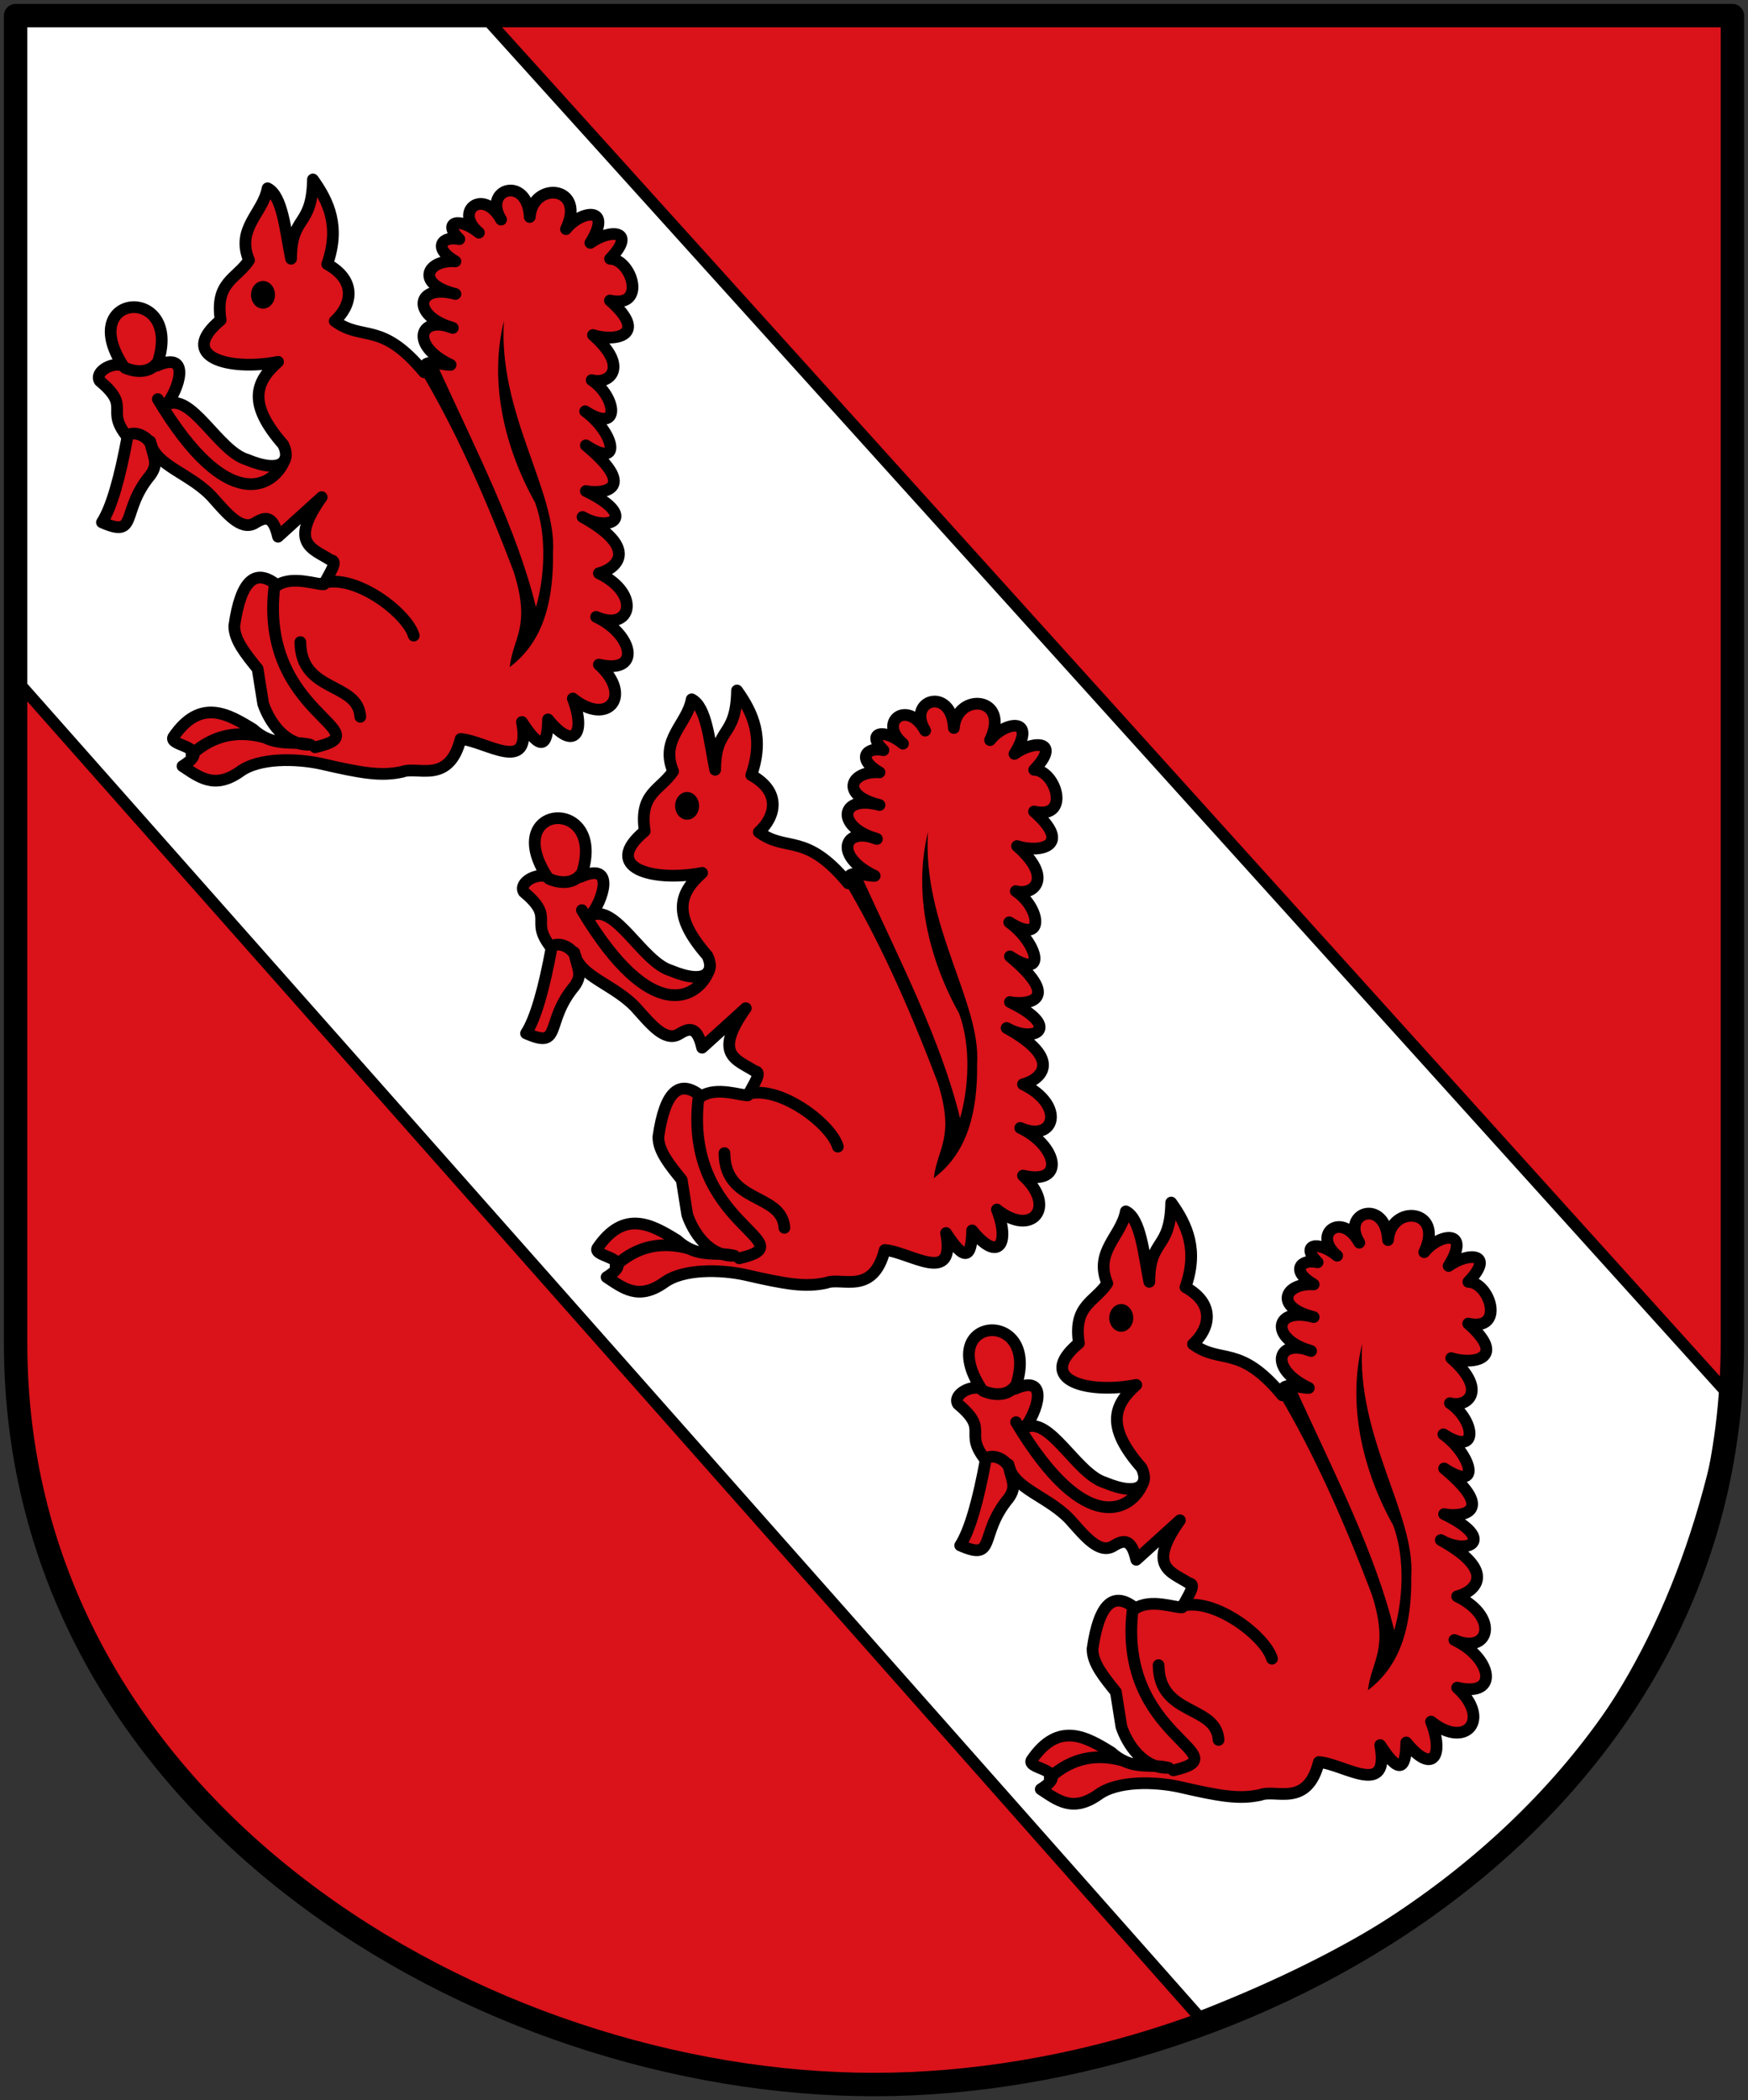 <svg xmlns="http://www.w3.org/2000/svg" height="538" width="448"><rect width="100%" height="100%" fill="#333333" stroke="none"/><path d="M10 532.36h440v340c0 120-120 190-220 190s-220-70-220-190z" style="fill:#da121a" transform="translate(-5.92 -528.23)"/><path d="M10 532.36h120l319.29 353.52c-15.92 90.56-65.83 131.82-135.95 159.12L10 702.36Z" style="fill:#fff;stroke:#000;stroke-width:3;stroke-linecap:butt;stroke-linejoin:miter;stroke-miterlimit:4;stroke-dasharray:none" transform="translate(-5.92 -528.23)"/><path d="M140.74 792.95c2.516-3.9 4.644-11.671 6.53-21.867-5.897-7.268 1.19-7.423-7.1-14.351-1.455-2.394 3.446-5.07 6-3.856-12.486-19.158 16.135-20.945 8.61-.04 9.147-4.086 5.539 6.385 2.414 10.051 6.318-3.605 13.286 11.78 20.652 13.976 9.03 3.771 11.391.339 9.36-3.815-9.059-10.337-7.34-15.9-1.337-21.216-12.35 2.439-26.164-1.225-14.709-10.697-1.49-9.761 4.033-10.461 7.274-15.32-3.425-8.166 3.575-12.007 4.76-18.443 3.838 1.896 4.546 10.833 6.018 18.052.048-11.261 5.377-7.868 5.602-20.311 4.142 5.768 7.004 12.177 3.66 21.688 7.819 4.31 6.218 10.69 1.925 14.587 7.239 5.307 11.915-.165 22.91 13.118-.643-4.039 4.034-1.83 6.785-1.908-10.63-5.043-8.002-12.827.57-9.458-10.787-3.094-9.486-11.47.669-8.692-10.475-2.605-7.257-8.87 0-8.357-6.093-3.55-3.268-6.625 1.003-5.683-4.5-4.42-.003-5.778 5.014-1.672-6.59-5.481 1.17-11.575 5.683-3.342-4.904-7.923 6.777-11.494 7.354-.67.725-9.346 14.63-8.06 9.28 3.107 3.757-4.8 12.24-6.105 6.253 3.522 5.186-3.696 12.056-3.22 5.055 4.086 5.535.07 9.552 12.8-.04 10.68 10.196 8.975 1.308 10.675-4.346 8.848 9.596 8.41 3.996 12.81-.335 11.545 6.212 4.077 7.77 14.079-1.671 7.982 7.225 5.195 9.913 15.17.179 8.732 14.24 11.828 3.557 12.498 0 11.7 13.572 6.53 6.263 10.72-.848 6.646 15.008 8.28 8.397 13.396 4.19 14.415 11.065 5.426 8.142 15.086-.708 11.187 9.474 4.416 11.843 14.808.709 12.214 8.854 8.055 2.266 15.92-6.686 8.691 3.45 8.855.353 13.654-6.352 5.349-.118 7.262-1.938 8.001-6.685.668 2.624 13.732-9.23 4.841-15.712 4.346-2.986 11.741-10.992 6.894-14.921 8.398-5.475 1.237-10.502.334-20.848-2.046-6.26-1.36-15.894-1.636-20.841 2.046-6.59 4.614-10.524 1.266-14.675-1.435 8.135-5.1-3.545-4.984-2.38-7.395 6.912-10.226 14.14-5.948 20.438-2.063 5.31 4.797 9.784 2.78 14.71 3.97-6.64.237-10.63-6.158-12.1-10.517l-1.418-8.928c-2.954-3.683-6.027-7.326-5.977-11.032 1.716-11.93 5.518-14.818 11.015-10.363 3.9-2.539 10.164-.13 11.937-.26 1.613-3.102 3.713-6.02 1.786-6.173-4.664-3.002-10.892-4.131-2.34-16.144l-11.187 10.127c-1.39-6.122-3.737-4.818-6.098-3.4-3.447 1.865-7.13-2.694-10.34-6.27-5.576-6.52-15.215-8.378-16.322-14.734.626 3.87 2.382 5.474 0 8.692-7.721 9.268-2.914 16.206-12.37 12.034z" style="fill:#da121a;stroke:#000;stroke-width:3;stroke-linecap:round;stroke-linejoin:round;stroke-miterlimit:4;stroke-dasharray:none" transform="translate(-5.92 -528.23)"/><path d="M185.09 733.72c0 1.958-1.376 3.546-3.073 3.546s-3.073-1.588-3.073-3.546c0-1.958 1.376-3.546 3.073-3.546s3.073 1.588 3.073 3.546z" transform="translate(-5.92 -527.284)" style="fill:#000"/><path d="M155.06 761.38c17.982 30.07 29.875 22.403 32.502 15.601" style="fill:none;stroke:#000;stroke-width:3;stroke-linecap:round;stroke-linejoin:round;stroke-miterlimit:4;stroke-dasharray:none" transform="translate(-5.92 -528.23)"/><path d="M256.35 800.74c.17 15.435-4.056 23.928-11.11 29.311.906-7.781 5.473-10.276 1.064-24.347-7.782-20.552-15.382-37.077-23.756-51.176 1.04-1.242 1.68-3.186 3.9-2.364 10.519 22.975 20.683 42.745 25.529 62.522 2.084-7.218 2.981-18.038-.236-26.829-7.734-13.86-11.876-30.698-7.978-46.508-1.555 23.741 13.592 43.6 12.587 59.39z" style="fill:#000" transform="translate(-5.92 -528.23)"/><path d="M147.03 770.83c2.01-1.536 5.319-.042 6.382 2.364M146.67 753.38c3.073 1.3 6.146 1.105 7.919-.946M197.49 808.49c8.146-2.369 21.401 7.568 23.165 13.474M191.59 823.62c.118 13.12 14.774 10.123 15.365 19.147M163.69 852.46c5.752-5.278 12.115-6.13 18.438-4.491" style="fill:none;stroke:#000;stroke-width:3;stroke-linecap:round;stroke-linejoin:miter;stroke-miterlimit:4;stroke-dasharray:none" transform="translate(-5.92 -528.23)"/><path d="M184.97 809.2c-4.137 33.212 28.247 37.306 10.401 41.366" style="fill:none;stroke:#000;stroke-width:3;stroke-linecap:round;stroke-linejoin:miter;stroke-miterlimit:4;stroke-dasharray:none" transform="translate(-5.92 -528.23)"/><path d="M140.74 792.95c2.516-3.9 4.644-11.671 6.53-21.867-5.897-7.268 1.19-7.423-7.1-14.351-1.455-2.394 3.446-5.07 6-3.856-12.486-19.158 16.135-20.945 8.61-.04 9.147-4.086 5.539 6.385 2.414 10.051 6.318-3.605 13.286 11.78 20.652 13.976 9.03 3.771 11.391.339 9.36-3.815-9.059-10.337-7.34-15.9-1.337-21.216-12.35 2.439-26.164-1.225-14.709-10.697-1.49-9.761 4.033-10.461 7.274-15.32-3.425-8.166 3.575-12.007 4.76-18.443 3.838 1.896 4.546 10.833 6.018 18.052.048-11.261 5.377-7.868 5.602-20.311 4.142 5.768 7.004 12.177 3.66 21.688 7.819 4.31 6.218 10.69 1.925 14.587 7.239 5.307 11.915-.165 22.91 13.118-.643-4.039 4.034-1.83 6.785-1.908-10.63-5.043-8.002-12.827.57-9.458-10.787-3.094-9.486-11.47.669-8.692-10.475-2.605-7.257-8.87 0-8.357-6.093-3.55-3.268-6.625 1.003-5.683-4.5-4.42-.003-5.778 5.014-1.672-6.59-5.481 1.17-11.575 5.683-3.342-4.904-7.923 6.777-11.494 7.354-.67.725-9.346 14.63-8.06 9.28 3.107 3.757-4.8 12.24-6.105 6.253 3.522 5.186-3.696 12.056-3.22 5.055 4.086 5.535.07 9.552 12.8-.04 10.68 10.196 8.975 1.308 10.675-4.346 8.848 9.596 8.41 3.996 12.81-.335 11.545 6.212 4.077 7.77 14.079-1.671 7.982 7.225 5.195 9.913 15.17.179 8.732 14.24 11.828 3.557 12.498 0 11.7 13.572 6.53 6.263 10.72-.848 6.646 15.008 8.28 8.397 13.396 4.19 14.415 11.065 5.426 8.142 15.086-.708 11.187 9.474 4.416 11.843 14.808.709 12.214 8.854 8.055 2.266 15.92-6.686 8.691 3.45 8.855.353 13.654-6.352 5.349-.118 7.262-1.938 8.001-6.685.668 2.624 13.732-9.23 4.841-15.712 4.346-2.986 11.741-10.992 6.894-14.921 8.398-5.475 1.237-10.502.334-20.848-2.046-6.26-1.36-15.894-1.636-20.841 2.046-6.59 4.614-10.524 1.266-14.675-1.435 8.135-5.1-3.545-4.984-2.38-7.395 6.912-10.226 14.14-5.948 20.438-2.063 5.31 4.797 9.784 2.78 14.71 3.97-6.64.237-10.63-6.158-12.1-10.517l-1.418-8.928c-2.954-3.683-6.027-7.326-5.977-11.032 1.716-11.93 5.518-14.818 11.015-10.363 3.9-2.539 10.164-.13 11.937-.26 1.613-3.102 3.713-6.02 1.786-6.173-4.664-3.002-10.892-4.131-2.34-16.144l-11.187 10.127c-1.39-6.122-3.737-4.818-6.098-3.4-3.447 1.865-7.13-2.694-10.34-6.27-5.576-6.52-15.215-8.378-16.322-14.734.626 3.87 2.382 5.474 0 8.692-7.721 9.268-2.914 16.206-12.37 12.034z" style="fill:#da121a;stroke:#000;stroke-width:3;stroke-linecap:round;stroke-linejoin:round;stroke-miterlimit:4;stroke-dasharray:none" transform="translate(-114.612 -659.14)"/><path d="M185.09 733.72c0 1.958-1.376 3.546-3.073 3.546s-3.073-1.588-3.073-3.546c0-1.958 1.376-3.546 3.073-3.546s3.073 1.588 3.073 3.546z" transform="translate(-114.612 -658.195)" style="fill:#000"/><path d="M155.06 761.38c17.982 30.07 29.875 22.403 32.502 15.601" style="fill:none;stroke:#000;stroke-width:3;stroke-linecap:round;stroke-linejoin:round;stroke-miterlimit:4;stroke-dasharray:none" transform="translate(-114.612 -659.14)"/><path d="M256.35 800.74c.17 15.435-4.056 23.928-11.11 29.311.906-7.781 5.473-10.276 1.064-24.347-7.782-20.552-15.382-37.077-23.756-51.176 1.04-1.242 1.68-3.186 3.9-2.364 10.519 22.975 20.683 42.745 25.529 62.522 2.084-7.218 2.981-18.038-.236-26.829-7.734-13.86-11.876-30.698-7.978-46.508-1.555 23.741 13.592 43.6 12.587 59.39z" style="fill:#000" transform="translate(-114.612 -659.14)"/><path d="M147.03 770.83c2.01-1.536 5.319-.042 6.382 2.364M146.67 753.38c3.073 1.3 6.146 1.105 7.919-.946M197.49 808.49c8.146-2.369 21.401 7.568 23.165 13.474M191.59 823.62c.118 13.12 14.774 10.123 15.365 19.147M163.69 852.46c5.752-5.278 12.115-6.13 18.438-4.491" style="fill:none;stroke:#000;stroke-width:3;stroke-linecap:round;stroke-linejoin:miter;stroke-miterlimit:4;stroke-dasharray:none" transform="translate(-114.612 -659.14)"/><path d="M184.97 809.2c-4.137 33.212 28.247 37.306 10.401 41.366" style="fill:none;stroke:#000;stroke-width:3;stroke-linecap:round;stroke-linejoin:miter;stroke-miterlimit:4;stroke-dasharray:none" transform="translate(-114.612 -659.14)"/><path d="M140.74 792.95c2.516-3.9 4.644-11.671 6.53-21.867-5.897-7.268 1.19-7.423-7.1-14.351-1.455-2.394 3.446-5.07 6-3.856-12.486-19.158 16.135-20.945 8.61-.04 9.147-4.086 5.539 6.385 2.414 10.051 6.318-3.605 13.286 11.78 20.652 13.976 9.03 3.771 11.391.339 9.36-3.815-9.059-10.337-7.34-15.9-1.337-21.216-12.35 2.439-26.164-1.225-14.709-10.697-1.49-9.761 4.033-10.461 7.274-15.32-3.425-8.166 3.575-12.007 4.76-18.443 3.838 1.896 4.546 10.833 6.018 18.052.048-11.261 5.377-7.868 5.602-20.311 4.142 5.768 7.004 12.177 3.66 21.688 7.819 4.31 6.218 10.69 1.925 14.587 7.239 5.307 11.915-.165 22.91 13.118-.643-4.039 4.034-1.83 6.785-1.908-10.63-5.043-8.002-12.827.57-9.458-10.787-3.094-9.486-11.47.669-8.692-10.475-2.605-7.257-8.87 0-8.357-6.093-3.55-3.268-6.625 1.003-5.683-4.5-4.42-.003-5.778 5.014-1.672-6.59-5.481 1.17-11.575 5.683-3.342-4.904-7.923 6.777-11.494 7.354-.67.725-9.346 14.63-8.06 9.28 3.107 3.757-4.8 12.24-6.105 6.253 3.522 5.186-3.696 12.056-3.22 5.055 4.086 5.535.07 9.552 12.8-.04 10.68 10.196 8.975 1.308 10.675-4.346 8.848 9.596 8.41 3.996 12.81-.335 11.545 6.212 4.077 7.77 14.079-1.671 7.982 7.225 5.195 9.913 15.17.179 8.732 14.24 11.828 3.557 12.498 0 11.7 13.572 6.53 6.263 10.72-.848 6.646 15.008 8.28 8.397 13.396 4.19 14.415 11.065 5.426 8.142 15.086-.708 11.187 9.474 4.416 11.843 14.808.709 12.214 8.854 8.055 2.266 15.92-6.686 8.691 3.45 8.855.353 13.654-6.352 5.349-.118 7.262-1.938 8.001-6.685.668 2.624 13.732-9.23 4.841-15.712 4.346-2.986 11.741-10.992 6.894-14.921 8.398-5.475 1.237-10.502.334-20.848-2.046-6.26-1.36-15.894-1.636-20.841 2.046-6.59 4.614-10.524 1.266-14.675-1.435 8.135-5.1-3.545-4.984-2.38-7.395 6.912-10.226 14.14-5.948 20.438-2.063 5.31 4.797 9.784 2.78 14.71 3.97-6.64.237-10.63-6.158-12.1-10.517l-1.418-8.928c-2.954-3.683-6.027-7.326-5.977-11.032 1.716-11.93 5.518-14.818 11.015-10.363 3.9-2.539 10.164-.13 11.937-.26 1.613-3.102 3.713-6.02 1.786-6.173-4.664-3.002-10.892-4.131-2.34-16.144l-11.187 10.127c-1.39-6.122-3.737-4.818-6.098-3.4-3.447 1.865-7.13-2.694-10.34-6.27-5.576-6.52-15.215-8.378-16.322-14.734.626 3.87 2.382 5.474 0 8.692-7.721 9.268-2.914 16.206-12.37 12.034z" style="fill:#da121a;stroke:#000;stroke-width:3;stroke-linecap:round;stroke-linejoin:round;stroke-miterlimit:4;stroke-dasharray:none" transform="translate(105.351 -397.056)"/><path d="M185.09 733.72c0 1.958-1.376 3.546-3.073 3.546s-3.073-1.588-3.073-3.546c0-1.958 1.376-3.546 3.073-3.546s3.073 1.588 3.073 3.546z" transform="translate(105.351 -396.11)" style="fill:#000"/><path d="M155.06 761.38c17.982 30.07 29.875 22.403 32.502 15.601" style="fill:none;stroke:#000;stroke-width:3;stroke-linecap:round;stroke-linejoin:round;stroke-miterlimit:4;stroke-dasharray:none" transform="translate(105.351 -397.056)"/><path d="M256.35 800.74c.17 15.435-4.056 23.928-11.11 29.311.906-7.781 5.473-10.276 1.064-24.347-7.782-20.552-15.382-37.077-23.756-51.176 1.04-1.242 1.68-3.186 3.9-2.364 10.519 22.975 20.683 42.745 25.529 62.522 2.084-7.218 2.981-18.038-.236-26.829-7.734-13.86-11.876-30.698-7.978-46.508-1.555 23.741 13.592 43.6 12.587 59.39z" style="fill:#000" transform="translate(105.351 -397.056)"/><path d="M147.03 770.83c2.01-1.536 5.319-.042 6.382 2.364M146.67 753.38c3.073 1.3 6.146 1.105 7.919-.946M197.49 808.49c8.146-2.369 21.401 7.568 23.165 13.474M191.59 823.62c.118 13.12 14.774 10.123 15.365 19.147M163.69 852.46c5.752-5.278 12.115-6.13 18.438-4.491" style="fill:none;stroke:#000;stroke-width:3;stroke-linecap:round;stroke-linejoin:miter;stroke-miterlimit:4;stroke-dasharray:none" transform="translate(105.351 -397.056)"/><path d="M184.97 809.2c-4.137 33.212 28.247 37.306 10.401 41.366" style="fill:none;stroke:#000;stroke-width:3;stroke-linecap:round;stroke-linejoin:miter;stroke-miterlimit:4;stroke-dasharray:none" transform="translate(105.351 -397.056)"/><path d="M9.92 532.23h440v340c0 120-120 190-220 190s-220-70-220-190z" style="fill:none;stroke:#000;stroke-width:6;stroke-linecap:round;stroke-linejoin:round;stroke-miterlimit:4;stroke-dasharray:none" transform="translate(-5.92 -528.23)"/></svg>